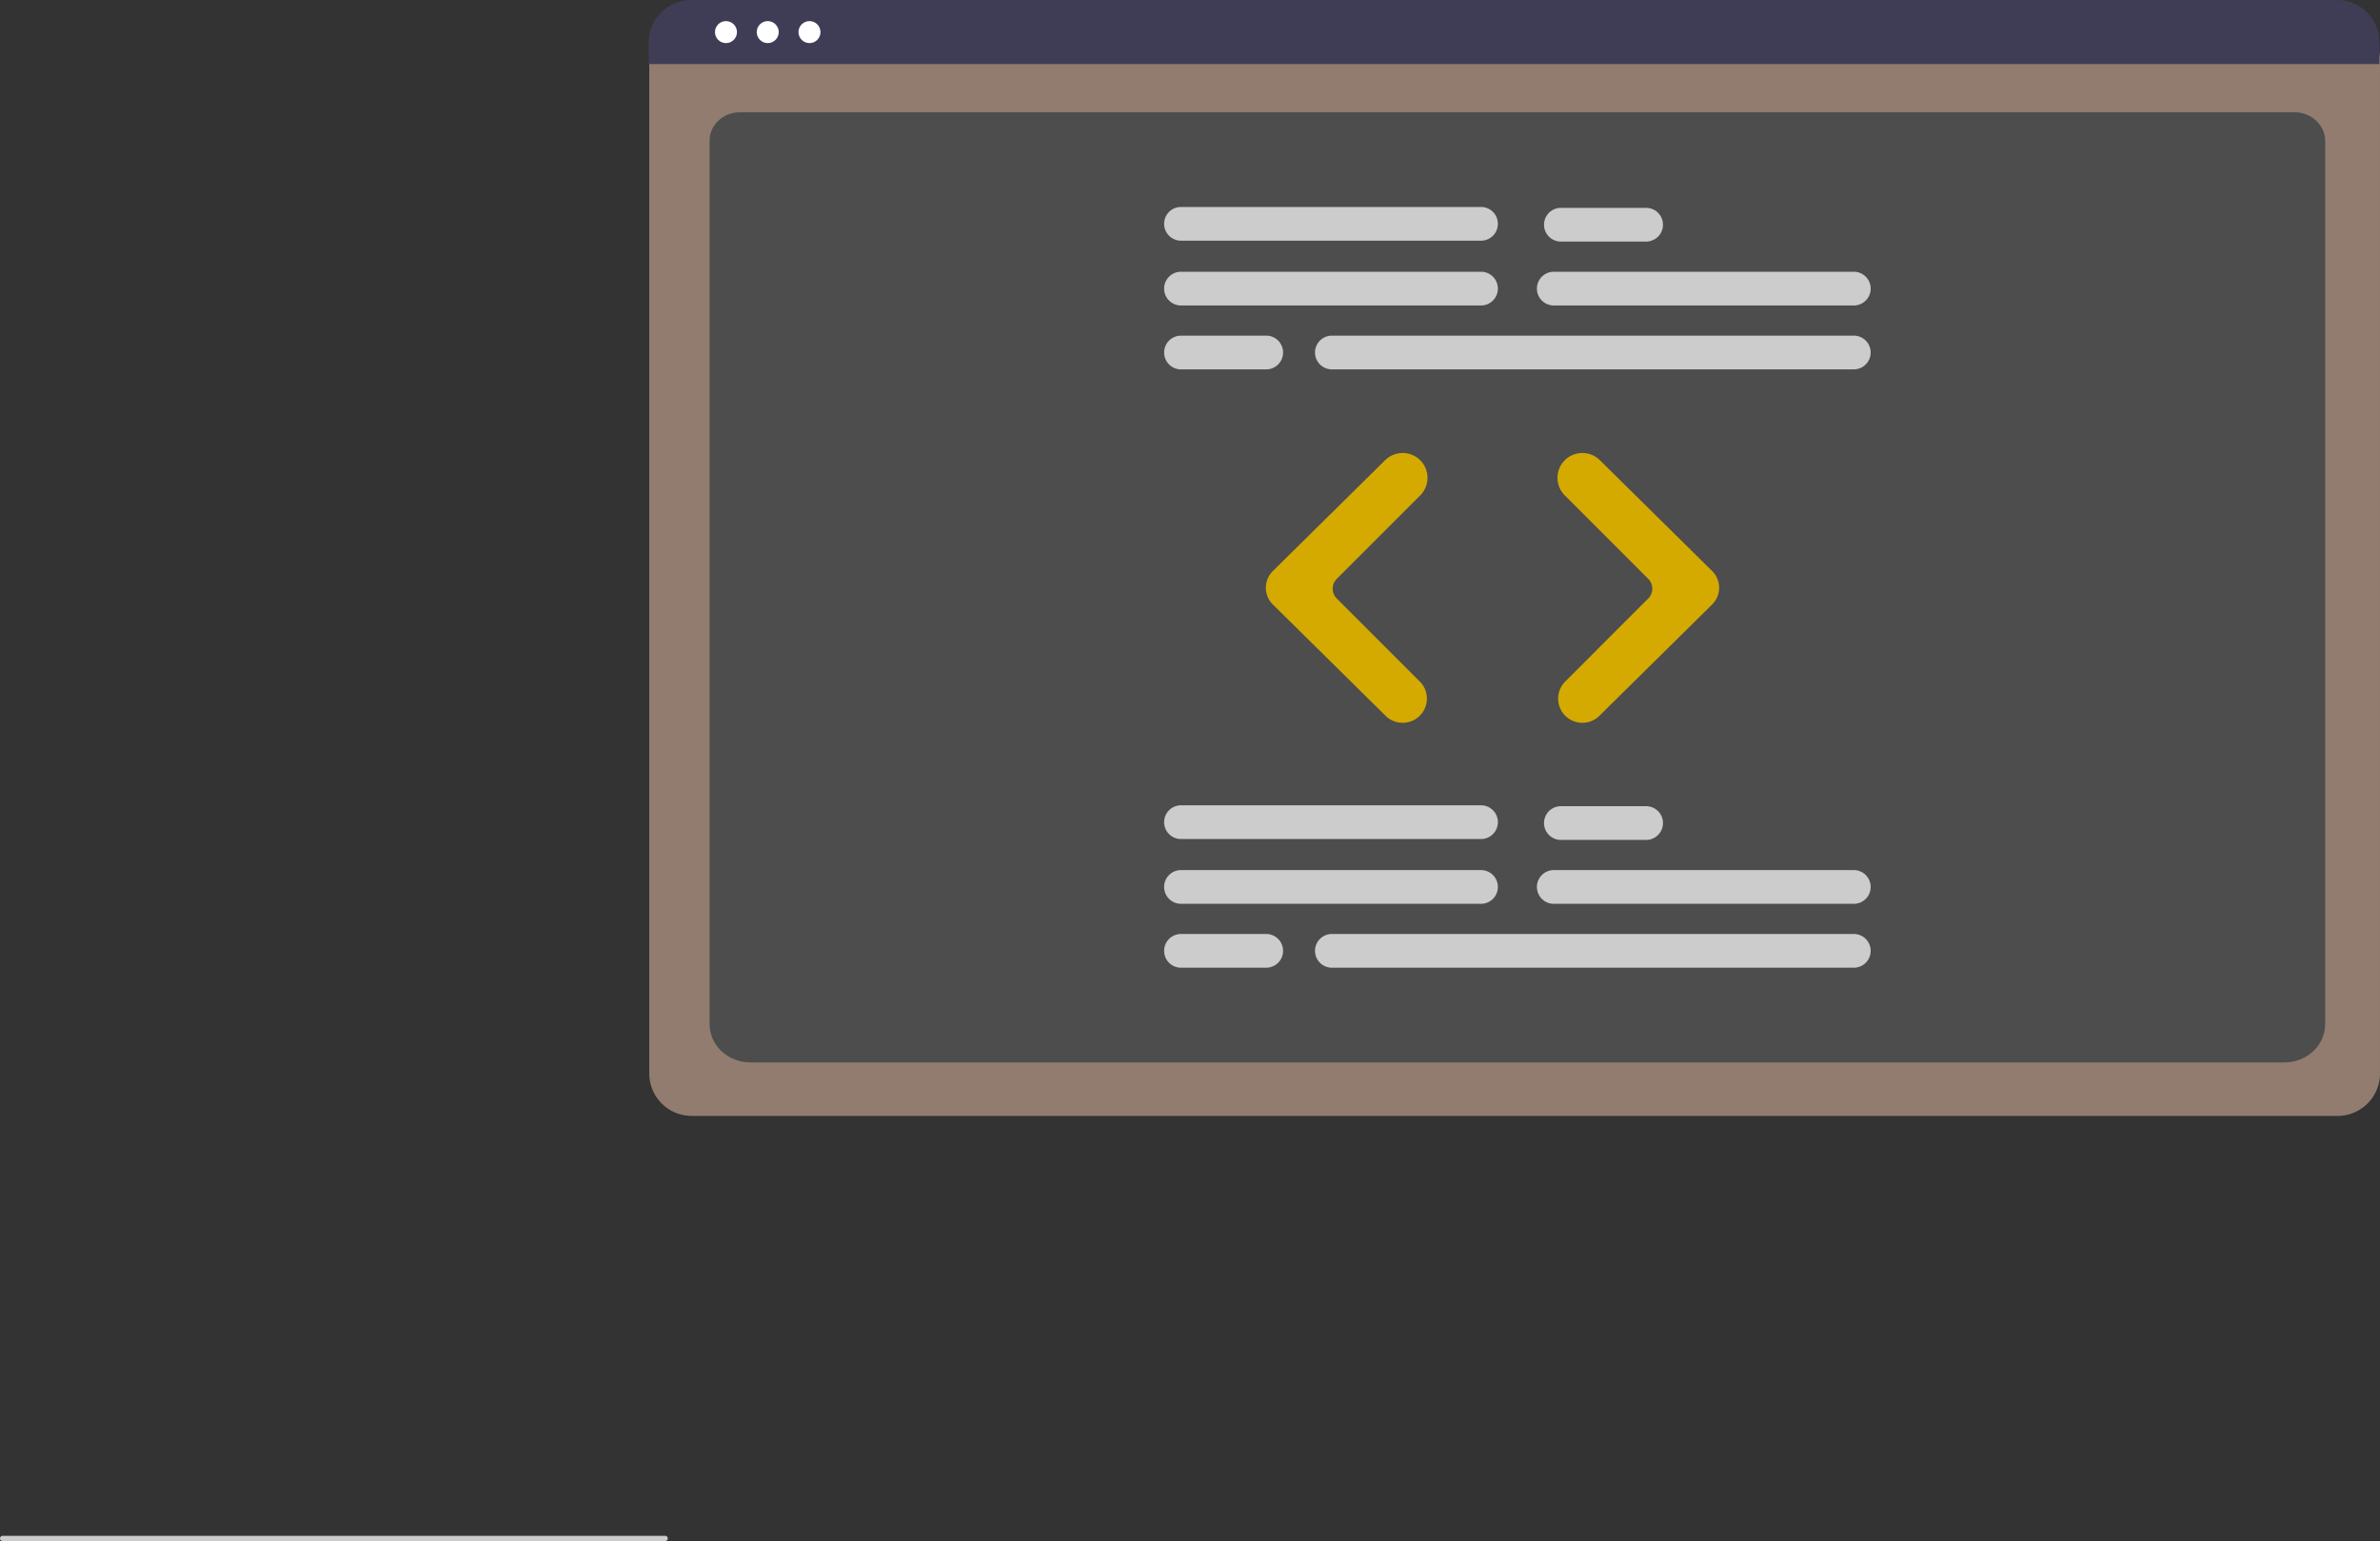 <?xml version="1.0" encoding="UTF-8" standalone="no"?>
<svg
   xmlns:dc="http://purl.org/dc/elements/1.1/"
   xmlns:cc="http://creativecommons.org/ns#"
   xmlns:rdf="http://www.w3.org/1999/02/22-rdf-syntax-ns#"
   xmlns:svg="http://www.w3.org/2000/svg"
   xmlns="http://www.w3.org/2000/svg"
   xmlns:sodipodi="http://sodipodi.sourceforge.net/DTD/sodipodi-0.dtd"
   xmlns:inkscape="http://www.inkscape.org/namespaces/inkscape"
   id="bb554b9e-b999-4ef3-b2f2-4c0395b94ae2"
   data-name="Layer 1"
   width="926.622"
   height="600.085"
   viewBox="0 0 926.622 600.085"
   version="1.1"
   sodipodi:docname="background.svg"
   inkscape:version="0.92.2 (5c3e80d, 2017-08-06)">
  <rect x="0" y="0" width="926.622" height="600.085" fill="#333333" stroke="none"/>
  <defs
     id="defs69" />
  <sodipodi:namedview
     pagecolor="#ffffff"
     bordercolor="#666666"
     borderopacity="1"
     objecttolerance="10"
     gridtolerance="10"
     guidetolerance="10"
     inkscape:pageopacity="0"
     inkscape:pageshadow="2"
     inkscape:window-width="1366"
     inkscape:window-height="705"
     id="namedview67"
     showgrid="false"
     inkscape:zoom="0.66565734"
     inkscape:cx="463.31082"
     inkscape:cy="284.81509"
     inkscape:window-x="-8"
     inkscape:window-y="-8"
     inkscape:window-maximized="1"
     inkscape:current-layer="bb554b9e-b999-4ef3-b2f2-4c0395b94ae2" />
  <path
     d="M395.689,750.042h-258a1,1,0,1,1,0-2h258a1,1,0,0,1,0,2Z"
     transform="translate(-136.689 -149.958)"
     fill="#ccc"
     id="path24" />
  <path
     d="M1046.811,584.505H405.972a16.519,16.519,0,0,1-16.5-16.5V172.852a12.102,12.102,0,0,1,12.088-12.088h649.453a12.311,12.311,0,0,1,12.297,12.297V568.005A16.519,16.519,0,0,1,1046.811,584.505Z"
     transform="translate(-136.689 -149.958)"
     fill="#f2f2f2"
     id="path26"
     style="fill:#917c6f" />
  <path
     d="M1026.091,563.673H428.846c-8.755,0-15.878-6.67-15.878-14.868v-344.105c0-6.08,5.278-11.027,11.766-11.027H1030.008c6.595,0,11.961,5.028,11.961,11.208V548.805C1041.969,557.003,1034.846,563.673,1026.091,563.673Z"
     transform="translate(-136.689 -149.958)"
     fill="#fff"
     id="path28"
     style="fill:#4d4d4d" />
  <path
     d="M1063.081,174.908H389.241v-8.4a16.574,16.574,0,0,1,16.56-16.55H1046.521a16.574,16.574,0,0,1,16.56,16.55Z"
     transform="translate(-136.689 -149.958)"
     fill="#3f3d56"
     id="path30" />
  <circle
     cx="282.647"
     cy="12.5"
     r="4.283"
     fill="#fff"
     id="circle32" />
  <circle
     cx="298.906"
     cy="12.5"
     r="4.283"
     fill="#fff"
     id="circle34" />
  <circle
     cx="315.165"
     cy="12.5"
     r="4.283"
     fill="#fff"
     id="circle36" />
  <path
     d="M713.3,268.912H596.492a6.566,6.566,0,0,1,0-13.132H713.3a6.566,6.566,0,1,1,0,13.132Z"
     transform="translate(-136.689 -149.958)"
     fill="#ccc"
     id="path38" />
  <path
     d="M858.446,268.912H741.638a6.566,6.566,0,0,1,0-13.132H858.446a6.566,6.566,0,1,1,0,13.132Z"
     transform="translate(-136.689 -149.958)"
     fill="#ccc"
     id="path40" />
  <path
     d="M858.446,293.794H655.241a6.566,6.566,0,1,1,0-13.132H858.446a6.566,6.566,0,1,1,0,13.132Z"
     transform="translate(-136.689 -149.958)"
     fill="#ccc"
     id="path42" />
  <path
     d="M713.3,243.684H596.492a6.566,6.566,0,0,1,0-13.132H713.3a6.566,6.566,0,1,1,0,13.132Z"
     transform="translate(-136.689 -149.958)"
     fill="#ccc"
     id="path44" />
  <path
     d="M777.579,244.03H744.402a6.566,6.566,0,0,1,0-13.132H777.579a6.566,6.566,0,1,1,0,13.132Z"
     transform="translate(-136.689 -149.958)"
     fill="#ccc"
     id="path46" />
  <path
     d="M629.668,293.794H596.492a6.566,6.566,0,0,1,0-13.132h33.176a6.566,6.566,0,1,1,0,13.132Z"
     transform="translate(-136.689 -149.958)"
     fill="#ccc"
     id="path48" />
  <path
     d="M713.3,501.912H596.492a6.566,6.566,0,0,1,0-13.132H713.3a6.566,6.566,0,1,1,0,13.132Z"
     transform="translate(-136.689 -149.958)"
     fill="#ccc"
     id="path50" />
  <path
     d="M858.446,501.912H741.638a6.566,6.566,0,0,1,0-13.132H858.446a6.566,6.566,0,1,1,0,13.132Z"
     transform="translate(-136.689 -149.958)"
     fill="#ccc"
     id="path52" />
  <path
     d="M858.446,526.794H655.241a6.566,6.566,0,1,1,0-13.132H858.446a6.566,6.566,0,1,1,0,13.132Z"
     transform="translate(-136.689 -149.958)"
     fill="#ccc"
     id="path54" />
  <path
     d="M713.3,476.684H596.492a6.566,6.566,0,0,1,0-13.132H713.3a6.566,6.566,0,1,1,0,13.132Z"
     transform="translate(-136.689 -149.958)"
     fill="#ccc"
     id="path56" />
  <path
     d="M777.579,477.03H744.402a6.566,6.566,0,0,1,0-13.132H777.579a6.566,6.566,0,0,1,0,13.132Z"
     transform="translate(-136.689 -149.958)"
     fill="#ccc"
     id="path58" />
  <path
     d="M629.668,526.794H596.492a6.566,6.566,0,0,1,0-13.132h33.176a6.566,6.566,0,1,1,0,13.132Z"
     transform="translate(-136.689 -149.958)"
     fill="#ccc"
     id="path60" />
  <path
     d="M682.793,431.419a9.397,9.397,0,0,1-6.624-2.71l-43.909-43.359a9.152,9.152,0,0,1,0-13.023l43.731-43.184a9.702,9.702,0,0,1,13.644.043h0a9.689,9.689,0,0,1,0,13.687l-32.496,32.497a5.413,5.413,0,0,0,0,7.647l32.32,32.32a9.418,9.418,0,0,1-6.666,16.084Z"
     transform="translate(-136.689 -149.958)"
     fill="#6c63ff"
     id="path62"
     style="fill:#d4aa00" />
  <path
     d="M752.759,431.419a9.418,9.418,0,0,1-6.666-16.084L778.412,383.015a5.413,5.413,0,0,0,0-7.647L745.916,342.872a9.678,9.678,0,0,1,0-13.687h0a9.702,9.702,0,0,1,13.644-.043l43.731,43.184a9.152,9.152,0,0,1,0,13.023l-43.909,43.359A9.399,9.399,0,0,1,752.759,431.419Z"
     transform="translate(-136.689 -149.958)"
     fill="#6c63ff"
     id="path64"
     style="fill:#d4aa00" />
</svg>
